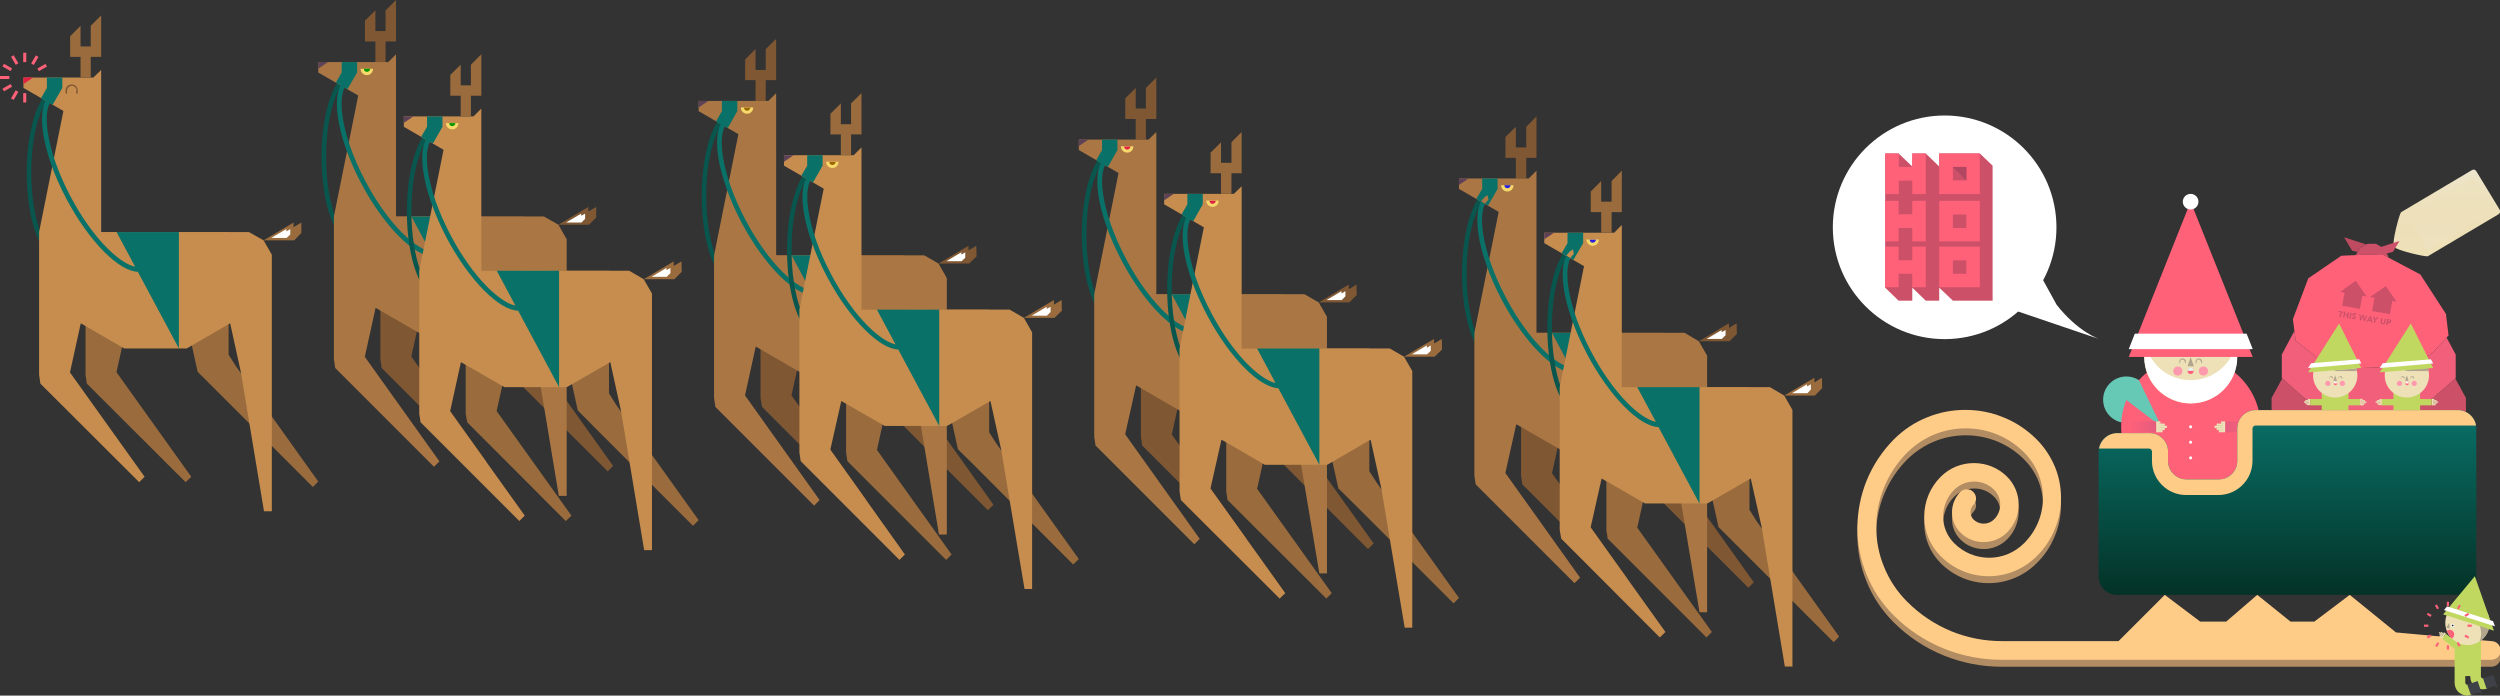<svg xmlns="http://www.w3.org/2000/svg" xmlns:xlink="http://www.w3.org/1999/xlink" viewBox="0 0 1151.5 320.4" enable-background="new 0 0 1151.5 320.4"><rect x="0" y="0" width="1151.5" height="320.4" fill="#333333" stroke="none"/><g><linearGradient id="a" gradientUnits="userSpaceOnUse" x1="1126.92" y1="118.059" x2="1126.92" y2="78.089"><stop offset="0" stop-color="#EEE0B7"/><stop offset=".474" stop-color="#EDE0BA"/><stop offset=".785" stop-color="#EDE2C2"/><stop offset="1" stop-color="#ECE5CE"/></linearGradient><path fill="url(#a)" d="M1140.6 78.9l10.7 17.6c.5.8.2 1.8-.5 2.2l-32.5 19.3c-.8.5-14.7-2.7-15.7-4.4s2.6-15.5 3.4-15.9l32.5-19.3c.7-.5 1.7-.3 2.1.5z"/><linearGradient id="b" gradientUnits="userSpaceOnUse" x1="1105.907" y1="112.952" x2="1105.907" y2="110.173"><stop offset="0" stop-color="#EEE0B7"/><stop offset=".474" stop-color="#EDE0BA"/><stop offset=".785" stop-color="#EDE2C2"/><stop offset="1" stop-color="#ECE5CE"/></linearGradient><circle opacity=".4" fill="url(#b)" cx="1105.9" cy="111.6" r="1.4"/><linearGradient id="c" gradientUnits="userSpaceOnUse" x1="1128.816" y1="81.152" x2="1128.816" y2="114.983"><stop offset="0" stop-color="#EEE0B7"/><stop offset=".474" stop-color="#EDE0BA"/><stop offset=".785" stop-color="#EDE2C2"/><stop offset="1" stop-color="#ECE5CE"/></linearGradient><path opacity=".4" fill="url(#c)" d="M1139.5 81.2l9.4 15.5-30.8 18.3-9.4-15.6z"/></g><path fill="#08564D" d="M687.7 88.9c2.8 0 5.8 3.8 8.1 10.1 2.6 7.2 4.1 16.8 4.1 27.1s-1.4 19.9-4.1 27.1c-2.3 6.3-5.3 10.1-8.1 10.1s-5.8-3.8-8.1-10.1c-2.6-7.2-4.1-16.8-4.1-27.1s1.4-19.9 4.1-27.1c2.3-6.4 5.3-10.1 8.1-10.1m0-2.2c-7.9 0-14.3 17.6-14.3 39.3 0 21.7 6.4 39.3 14.3 39.3s14.3-17.6 14.3-39.3c0-21.7-6.4-39.3-14.3-39.3z"/><path fill="#7F5733" d="M700.6 219.1v-65.8h28.6l-14.3 64.4-.1.2 34.4 48.2-2.5 2.5-45.5-45.5zM737.9 153.3h28.6v56.5l3.4 5.3 37.9 53.1-2.5 2.5-45.5-45.4-7.7-7.7.1-.1zM782.5 157.2l13.8-8.3.1 2.1 3.5-2.1.1 4.9-3.4 3.4h-10.5z"/><path fill="#fff" d="M793 152v1l1.8-1v2.4l-1.7 1.7h-7z"/><path fill="#7F5733" d="M698.2 58.4v9.5h4.8v-9.5l4.7-4.8v19.1h-4.7v9.5h-4.8v-9.5h-4.8v-9.6z"/><path fill="#a74" d="M672 82.2h32.1l3.6-3.6v74.7h68.2l6.6 3.9 3.8 6.6v118.2h-3.5l-10.8-64.3-4.9-22.3-20 11.5h-28.7l-20-11.5-5 22.3v.2l34.4 48.2-2.6 2.5-45.5-45.5-.6-4v-65.8l11.2-55.7-18.3-10.6z"/><path fill="#5D4157" d="M672 85.2v-3h4.4z"/><path fill="#097168" d="M682.7 87v-4.8h7.1v4.8l-4.4 7.7-5.4-3.1zM743.5 153.3h-28.7l8.6 16c-3.5-.7-8.1-3.7-12.9-8.5-5.9-5.9-11.9-14.3-16.8-23.6-11.8-22.2-13.6-41.2-8.1-45.1l-.4-2.2c-.1 0-.1 0-.2.1-8.1 4.3-5.1 25.9 6.8 48.3 10.4 19.5 24.1 33.2 32.8 33.4l18.9 35.3v-53.7z"/><path fill="#F6D86B" d="M694.3 88.2c-1.6 0-2.9-1.3-2.9-2.9h5.7c.1 1.6-1.2 2.9-2.8 2.9z"/><path fill="#2920E2" d="M694.3 86.7c-.8 0-1.4-.6-1.4-1.4h2.9c-.1.8-.7 1.4-1.5 1.4z"/><path fill="#08564D" d="M727 113.9c2.8 0 5.8 3.8 8.1 10.1 2.6 7.2 4.1 16.8 4.1 27.1s-1.4 19.9-4.1 27.1c-2.3 6.3-5.3 10.1-8.1 10.1s-5.8-3.8-8.1-10.1c-2.6-7.2-4.1-16.8-4.1-27.1s1.4-19.9 4.1-27.1c2.3-6.3 5.3-10.1 8.1-10.1m0-2.2c-7.9 0-14.3 17.6-14.3 39.3 0 21.7 6.4 39.3 14.3 39.3s14.3-17.6 14.3-39.3c0-21.7-6.4-39.3-14.3-39.3z"/><path fill="#996B3D" d="M739.9 244.1v-65.8h28.6l-14.3 64.4-.1.3 34.4 48.1-2.5 2.5-45.5-45.5zM777.2 178.3h28.6v56.5l3.4 5.4 37.9 53-2.5 2.6-45.5-45.5-7.7-7.7.1-.1z"/><path fill="#C68D4E" d="M711.3 107.2h32.2l3.5-3.6v74.7h68.2l6.6 3.9 3.8 6.6v118.2h-3.5l-10.7-64.3-5-22.3-20 11.5h-28.7l-20-11.5-5 22.3v.3l34.4 48.1-2.6 2.5-45.4-45.5-.7-4v-65.8l11.2-55.7-18.3-10.6z"/><path fill="#996B3D" d="M821.8 182.2l13.9-8.2v2.1l3.5-2.1.1 4.8-3.4 3.4h-10.5z"/><path fill="#fff" d="M832.3 177v1l1.8-1v2.4l-1.6 1.7h-7.1z"/><path fill="#F6D86B" d="M733.6 113.2c-1.6 0-2.9-1.3-2.9-2.9h5.7c.1 1.6-1.2 2.9-2.8 2.9z"/><path fill="#2920E2" d="M733.6 111.8c-.8 0-1.4-.6-1.4-1.4h2.9c0 .7-.7 1.4-1.5 1.4z"/><path fill="#996B3D" d="M737.5 83.4v9.5h4.8v-9.5l4.7-4.8v19.1h-4.7v9.5h-4.8v-9.5h-4.8v-9.5z"/><path fill="#5D4157" d="M711.3 110.2v-3h4.5z"/><path fill="#097168" d="M722 112v-4.8h7.2v4.8l-4.5 7.7-5.4-3.1zM782.8 178.3h-28.7l8.6 16c-3.5-.7-8.1-3.7-12.9-8.5-5.9-5.9-11.9-14.3-16.8-23.6-11.8-22.2-13.6-41.2-8.1-45.1l-.4-2.2c-.1 0-.1 0-.2.1-8.1 4.3-5.1 25.9 6.8 48.3 10.4 19.5 24.1 33.2 32.8 33.4l18.9 35.3v-53.7z"/><path fill="#08564D" d="M512.6 71c2.8 0 5.8 3.8 8.1 10.1 2.6 7.2 4.1 16.8 4.1 27.1s-1.4 19.9-4.1 27.1c-2.3 6.3-5.3 10.1-8.1 10.1s-5.8-3.8-8.1-10.1c-2.6-7.2-4.1-16.8-4.1-27.1s1.4-19.9 4.1-27.1c2.3-6.3 5.3-10.1 8.1-10.1m0-2.2c-7.9 0-14.3 17.6-14.3 39.3 0 21.7 6.4 39.3 14.3 39.3s14.3-17.6 14.3-39.3c0-21.7-6.4-39.3-14.3-39.3z"/><path fill="#7F5733" d="M525.5 201.2v-65.7h28.5l-14.2 64.3-.1.3 34.4 48.1-2.5 2.5-45.5-45.5zM562.8 135.5h28.6v56.4l3.4 5.4 37.9 53-2.6 2.6-45.4-45.5-7.7-7.7zM607.4 139.3l13.8-8.2.1 2.1 3.5-2.1.1 4.8-3.4 3.4h-10.5z"/><path fill="#fff" d="M617.9 134.1v1.1l1.8-1.1v2.4l-1.7 1.7h-7z"/><path fill="#7F5733" d="M523.1 40.5v9.5h4.7v-9.5l4.8-4.8v19.1h-4.8v9.5h-4.7v-9.5h-4.8v-9.5z"/><path fill="#a74" d="M496.9 64.3h32.1l3.6-3.5v74.7h68.2l6.6 3.8 3.8 6.6v118.2h-3.5l-10.8-64.3-4.9-22.3-20 11.6h-28.7l-20-11.6-5 22.3v.3l34.3 48.1-2.5 2.5-45.5-45.5-.6-4v-65.7l11.2-55.8-18.3-10.6z"/><path fill="#5D4157" d="M496.9 67.3v-3h4.4z"/><path fill="#097168" d="M539.7 135.5h28.7v53.6zM507.6 69.1v-4.8h7.1v4.8l-4.4 7.8-5.4-3.1zM510 72.1l.2-.1.4 2.2c-5.5 3.9-3.7 22.9 8.1 45.1 4.9 9.3 10.9 17.7 16.8 23.6 5.5 5.5 10.7 8.7 14.3 8.7.8 0 1.6-.2 2.2-.5l.3-.2 1.4 1.6-.7.5c-1 .5-2 .8-3.2.8-8.7 0-22.5-13.7-33-33.4-11.9-22.3-15-44-6.8-48.3z"/><path fill="#F6D86B" d="M519.2 70.3c-1.6 0-2.9-1.3-2.9-2.9h5.7c.1 1.6-1.2 2.9-2.8 2.9z"/><path fill="#E41F44" d="M519.2 68.9c-.8 0-1.4-.6-1.4-1.4h2.9c-.1.7-.7 1.4-1.5 1.4z"/><path fill="#08564D" d="M551.9 96c2.8 0 5.8 3.8 8.1 10.1 2.6 7.2 4.1 16.8 4.1 27.1s-1.4 19.9-4.1 27.1c-2.3 6.3-5.3 10.1-8.1 10.1s-5.8-3.8-8.1-10.1c-2.6-7.2-4.1-16.8-4.1-27.1s1.4-19.9 4.1-27.1c2.3-6.3 5.3-10.1 8.1-10.1m0-2.1c-7.9 0-14.3 17.6-14.3 39.3s6.4 39.3 14.3 39.3 14.3-17.6 14.3-39.3-6.4-39.3-14.3-39.3z"/><path fill="#996B3D" d="M564.8 226.2v-65.7h28.6l-14.3 64.3-.1.3 34.4 48.1-2.5 2.5-45.5-45.4zM602.1 160.5h28.6v56.5l3.4 5.3 37.9 53.1-2.5 2.5-45.5-45.5-7.7-7.6.1-.1z"/><path fill="#C68D4E" d="M536.2 89.3h32.1l3.6-3.5v74.7h68.2l6.6 3.8 3.8 6.6v118.2h-3.5l-10.8-64.3-4.9-22.3-20 11.6h-28.7l-20-11.6-5 22.3v.3l34.4 48.1-2.6 2.5-45.5-45.4-.6-4.1v-65.7l11.2-55.8-18.3-10.6z"/><path fill="#996B3D" d="M646.7 164.3l13.8-8.2.1 2.1 3.5-2.1.1 4.9-3.4 3.3h-10.5z"/><path fill="#fff" d="M657.2 159.1v1.1l1.8-1.1v2.5l-1.7 1.6h-7z"/><path fill="#F6D86B" d="M558.5 95.3c-1.6 0-2.9-1.3-2.9-2.9h5.7c.1 1.6-1.2 2.9-2.8 2.9z"/><path fill="#E41F44" d="M558.5 93.9c-.8 0-1.4-.6-1.4-1.4h2.9c-.1.7-.7 1.4-1.5 1.4z"/><path fill="#996B3D" d="M562.4 65.5v9.5h4.8v-9.5l4.7-4.7v19h-4.7v9.5h-4.8v-9.5h-4.8v-9.5z"/><path fill="#5D4157" d="M536.2 92.3v-3h4.4z"/><path fill="#097168" d="M579 160.5h28.7v53.6zM546.9 94.1v-4.8h7.1v4.8l-4.4 7.8-5.4-3.1zM549.3 97.1l.2-.1.4 2.2c-5.5 3.9-3.7 22.9 8.1 45.1 4.9 9.3 10.9 17.7 16.8 23.6 5.5 5.5 10.7 8.7 14.3 8.7.8 0 1.6-.2 2.2-.5l.3-.2 1.4 1.6-.7.5c-1 .5-2 .8-3.2.8-8.7 0-22.5-13.7-33-33.4-11.9-22.3-15-43.9-6.8-48.3z"/><path fill="#08564D" d="M337.5 53.1c2.8 0 5.8 3.8 8.1 10.1 2.6 7.2 4.1 16.8 4.1 27.1s-1.4 19.9-4.1 27.1c-2.3 6.3-5.3 10.1-8.1 10.1s-5.8-3.8-8.1-10.1c-2.6-7.2-4.1-16.8-4.1-27.1s1.4-19.9 4.1-27.1c2.3-6.3 5.3-10.1 8.1-10.1m0-2.1c-7.9 0-14.3 17.6-14.3 39.3 0 21.7 6.4 39.3 14.3 39.3s14.3-17.6 14.3-39.3c0-21.7-6.4-39.3-14.3-39.3z"/><path fill="#7F5733" d="M350.3 183.3v-65.7h28.6l-14.3 64.3v.3l34.4 48.1-2.6 2.6-45.4-45.5zM387.7 117.6h28.6v56.5l3.4 5.3 37.9 53.1-2.6 2.5-45.5-45.5-7.6-7.6v-.1zM432.3 121.4l13.8-8.2v2.1l3.6-2.1.1 4.9-3.4 3.3h-10.5z"/><path fill="#fff" d="M442.8 116.2v1.1l1.8-1.1v2.5l-1.7 1.6h-7z"/><path fill="#7F5733" d="M348 22.6v9.6h4.7v-9.6l4.8-4.7v19h-4.8v9.6h-4.7v-9.6h-4.8v-9.5z"/><path fill="#a74" d="M321.8 46.5h32.1l3.6-3.6v74.7h68.2l6.6 3.8 3.8 6.7v118.1h-3.6l-10.7-64.3-4.9-22.3-20 11.6h-28.8l-20-11.6-4.9 22.3v.3l34.3 48.1-2.5 2.6-45.5-45.5-.6-4.1v-65.7l11.2-55.8-18.3-10.6z"/><path fill="#5D4157" d="M321.8 49.5v-3h4.4z"/><path fill="#097168" d="M364.6 117.6h28.7v53.6zM332.5 51.2v-4.7h7.1v4.7l-4.4 7.8-5.4-3.1zM334.8 54.3l.2-.1.4 2.2c-5.5 3.9-3.7 22.9 8.1 45.1 4.9 9.3 10.9 17.7 16.8 23.6 5.5 5.5 10.7 8.7 14.3 8.7.8 0 1.6-.2 2.2-.5l.3-.2 1.4 1.6-.7.5c-1 .5-2 .8-3.2.8-8.7 0-22.5-13.7-33-33.4-11.8-22.4-14.9-44-6.8-48.3z"/><path fill="#F6D86B" d="M344.1 52.4c-1.6 0-2.9-1.3-2.9-2.9h5.7c.1 1.6-1.2 2.9-2.8 2.9z"/><path fill="#960" d="M344.1 51c-.8 0-1.4-.6-1.4-1.4h2.9c-.1.8-.7 1.4-1.5 1.4z"/><path fill="#08564D" d="M376.8 78.1c2.8 0 5.8 3.8 8.1 10.1 2.6 7.2 4.1 16.8 4.1 27.1s-1.4 19.9-4.1 27.1c-2.3 6.3-5.3 10.1-8.1 10.1s-5.8-3.8-8.1-10.1c-2.6-7.2-4.1-16.8-4.1-27.1s1.4-19.9 4.1-27.1c2.3-6.3 5.3-10.1 8.1-10.1m0-2.1c-7.9 0-14.3 17.6-14.3 39.3s6.4 39.3 14.3 39.3 14.3-17.6 14.3-39.3-6.4-39.3-14.3-39.3z"/><path fill="#996B3D" d="M389.7 208.4v-65.8h28.5l-14.2 64.3-.1.3 34.4 48.2-2.5 2.5-45.5-45.5zM427 142.6h28.6v56.5l3.4 5.3 37.9 53.1-2.6 2.5-45.4-45.5-7.7-7.6v-.1z"/><path fill="#C68D4E" d="M361.1 71.5h32.1l3.6-3.6v74.7h68.2l6.6 3.8 3.8 6.7v118.2h-3.5l-10.8-64.4-4.9-22.2-20 11.5h-28.7l-20-11.5-5 22.2v.3l34.3 48.2-2.5 2.5-45.5-45.5-.6-4v-65.8l11.2-55.7-18.3-10.6z"/><path fill="#996B3D" d="M471.6 146.4l13.8-8.2.1 2.1 3.5-2.1.1 4.9-3.4 3.3h-10.5z"/><path fill="#fff" d="M482.1 141.3v1l1.8-1v2.4l-1.7 1.7h-7z"/><path fill="#F6D86B" d="M383.4 77.4c-1.6 0-2.9-1.3-2.9-2.9h5.7c.1 1.7-1.2 2.9-2.8 2.9z"/><path fill="#960" d="M383.4 76c-.8 0-1.4-.6-1.4-1.4h2.9c-.1.8-.7 1.4-1.5 1.4z"/><path fill="#996B3D" d="M387.3 47.6v9.6h4.7v-9.6l4.8-4.7v19h-4.8v9.6h-4.7v-9.6h-4.8v-9.5z"/><path fill="#5D4157" d="M361.1 74.5v-3h4.4z"/><path fill="#097168" d="M403.9 142.6h28.7v53.6zM371.8 76.3v-4.8h7.1v4.8l-4.4 7.7-5.4-3.1zM374.2 79.3l.2-.1.4 2.2c-5.5 3.9-3.7 22.9 8.1 45.1 4.9 9.3 10.9 17.7 16.8 23.6 5.5 5.5 10.7 8.7 14.3 8.7.8 0 1.6-.2 2.2-.5l.3-.2 1.4 1.6-.7.5c-1 .5-2 .8-3.2.8-8.7 0-22.5-13.7-33-33.4-11.9-22.4-15-44-6.8-48.3z"/><path fill="#08564D" d="M162.4 35.3c2.8 0 5.8 3.8 8.1 10.1 2.6 7.2 4.1 16.8 4.1 27.1s-1.4 19.9-4.1 27.1c-2.3 6.3-5.3 10.1-8.1 10.1s-5.8-3.8-8.1-10.1c-2.6-7.2-4.1-16.8-4.1-27.1s1.4-19.9 4.1-27.1c2.3-6.4 5.3-10.1 8.1-10.1m0-2.2c-7.9 0-14.3 17.6-14.3 39.3s6.4 39.3 14.3 39.3 14.3-17.6 14.3-39.3-6.4-39.3-14.3-39.3z"/><path fill="#7F5733" d="M175.2 165.5v-65.8h28.6l-14.3 64.3v.3l34.4 48.2-2.6 2.5-45.5-45.5zM212.6 99.7h28.5v56.5l3.4 5.3 37.9 53.1-2.5 2.5-45.5-45.4-7.6-7.7v-.1zM257.2 103.5l13.8-8.2v2.1l3.6-2.1v4.9l-3.3 3.3h-10.6z"/><path fill="#fff" d="M267.7 98.4v1l1.8-1v2.4l-1.7 1.7h-7.1z"/><path fill="#7F5733" d="M172.9 4.8v9.5h4.7v-9.5l4.8-4.8v19.1h-4.8v9.5h-4.7v-9.5h-4.8v-9.6z"/><path fill="#a74" d="M146.6 28.6h32.2l3.6-3.6v74.7h68.1l6.7 3.8 3.8 6.7v118.2h-3.6l-10.7-64.4-4.9-22.2-20 11.5h-28.8l-20-11.5-4.9 22.2-.1.3 34.4 48.2-2.5 2.5-45.5-45.5-.6-4v-65.8l11.2-55.7-18.4-10.6z"/><path fill="#5D4157" d="M146.6 31.6v-3h4.5z"/><path fill="#097168" d="M189.5 99.7h28.7v53.6zM157.4 33.4v-4.8h7.1v4.8l-4.5 7.7-5.3-3.1zM159.7 36.4l.2-.1.4 2.2c-5.5 3.9-3.7 22.9 8.1 45.1 4.9 9.3 10.9 17.7 16.8 23.6 5.5 5.5 10.7 8.7 14.3 8.7.8 0 1.6-.2 2.2-.5l.3-.2 1.4 1.6-.7.5c-1 .5-2 .8-3.2.8-8.7 0-22.5-13.7-33-33.4-11.9-22.4-14.9-44-6.8-48.3z"/><path fill="#F6D86B" d="M169 34.6c-1.6 0-2.9-1.3-2.9-2.9h5.7c0 1.6-1.2 2.9-2.8 2.9z"/><path fill="#090" d="M169 33.1c-.8 0-1.4-.6-1.4-1.4h2.9c-.1.8-.7 1.4-1.5 1.4z"/><path fill="#08564D" d="M201.7 60.3c2.8 0 5.8 3.8 8.1 10.1 2.6 7.2 4.1 16.8 4.1 27.1s-1.4 19.9-4.1 27.1c-2.3 6.3-5.3 10.1-8.1 10.1s-5.8-3.8-8.1-10.1c-2.6-7.2-4.1-16.8-4.1-27.1s1.4-19.9 4.1-27.1c2.3-6.4 5.3-10.1 8.1-10.1m0-2.2c-7.9 0-14.3 17.6-14.3 39.3s6.4 39.3 14.3 39.3 14.3-17.6 14.3-39.3-6.4-39.3-14.3-39.3z"/><path fill="#996B3D" d="M214.5 190.5v-65.8h28.6l-14.3 64.4v.3l34.4 48.1-2.6 2.5-45.4-45.5zM251.9 124.7h28.6v56.5l3.4 5.4 37.9 53-2.6 2.6-45.5-45.5-7.6-7.7v-.1z"/><path fill="#C68D4E" d="M186 53.6h32.1l3.6-3.6v74.7h68.1l6.7 3.9 3.8 6.6v118.2h-3.6l-10.7-64.3-4.9-22.3-20 11.5h-28.8l-20-11.5-4.9 22.3-.1.3 34.4 48.1-2.5 2.5-45.5-45.5-.6-4v-65.8l11.2-55.7-18.3-10.6z"/><path fill="#996B3D" d="M296.5 128.6l13.8-8.2v2.1l3.6-2.1.1 4.8-3.4 3.4h-10.5z"/><path fill="#fff" d="M307 123.4v1l1.8-1v2.4l-1.7 1.7h-7z"/><path fill="#F6D86B" d="M208.3 59.6c-1.6 0-2.9-1.3-2.9-2.9h5.7c.1 1.6-1.2 2.9-2.8 2.9z"/><path fill="#090" d="M208.3 58.1c-.8 0-1.4-.6-1.4-1.4h2.9c-.1.8-.7 1.4-1.5 1.4z"/><path fill="#996B3D" d="M212.2 29.8v9.5h4.7v-9.5l4.8-4.8v19.1h-4.8v9.5h-4.7v-9.5h-4.8v-9.6z"/><path fill="#5D4157" d="M186 56.6v-3h4.4z"/><path fill="#097168" d="M228.8 124.7h28.7v53.6zM196.7 58.4v-4.8h7.1v4.8l-4.4 7.7-5.4-3.1zM199 61.4l.2-.1.4 2.2c-5.5 3.9-3.7 22.9 8.1 45.1 4.9 9.3 10.9 17.7 16.8 23.6 5.5 5.5 10.7 8.7 14.3 8.7.8 0 1.6-.2 2.2-.5l.3-.2 1.4 1.6-.7.5c-1 .5-2 .8-3.2.8-8.7 0-22.5-13.7-33-33.4-11.8-22.4-14.9-44-6.8-48.3z"/><path fill="#08564D" d="M26.6 42.4c2.8 0 5.8 3.8 8.1 10.1 2.6 7.2 4.1 16.8 4.1 27.1s-1.4 19.9-4.1 27.1c-2.3 6.3-5.3 10.1-8.1 10.1s-5.8-3.8-8.1-10.1c-2.6-7.2-4.1-16.8-4.1-27.1s1.4-19.9 4.1-27.1c2.3-6.3 5.3-10.1 8.1-10.1m0-2.1c-7.9 0-14.3 17.6-14.3 39.3 0 21.7 6.4 39.3 14.3 39.3s14.3-17.6 14.3-39.3c0-21.7-6.4-39.3-14.3-39.3z"/><path fill="#996B3D" d="M39.4 172.6v-65.7h28.6l-14.3 64.3v.3l34.4 48.1-2.6 2.5-45.5-45.4zM76.8 106.9h28.5v56.5l3.4 5.3 37.9 53.1-2.5 2.5-45.5-45.5-7.6-7.6v-.1z"/><path fill="#C68D4E" d="M10.8 35.7h32.2l3.6-3.5v74.7h68.1l6.7 3.8 3.8 6.6v118.2h-3.6l-10.7-64.3-4.9-22.3-20 11.6h-28.8l-20-11.6-4.9 22.3-.1.3 34.4 48.1-2.5 2.5-45.5-45.4-.6-4.1v-65.7l11.2-55.8-18.4-10.6z"/><path fill="#996B3D" d="M121.4 110.7l13.8-8.2v2.1l3.6-2.1v4.8l-3.3 3.4h-10.6z"/><path fill="#fff" d="M131.9 105.5v1.1l1.8-1.1v2.5l-1.7 1.6h-7.1z"/><path fill="#996B3D" d="M37.1 11.9v9.5h4.7v-9.5l4.8-4.8v19.1h-4.8v9.5h-4.7v-9.5h-4.8v-9.5z"/><path fill="#E41F44" d="M10.8 38.7v-3h4.5z"/><path fill="#097168" d="M53.7 106.9h28.7v53.6zM21.6 40.5v-4.8h7.1v4.8l-4.5 7.8-5.3-3.1zM23.9 43.5l.2-.1.4 2.2c-5.5 3.9-3.7 22.9 8.1 45.1 4.9 9.3 10.9 17.7 16.8 23.6 5.5 5.5 10.7 8.7 14.3 8.7.8 0 1.6-.2 2.2-.5l.3-.2 1.4 1.6-.7.5c-1 .5-2 .8-3.2.8-8.7 0-22.5-13.7-33-33.4-11.9-22.3-14.9-44-6.8-48.3z"/><path fill="#7F5733" d="M35.3 41.7c0-.3-.1-.6-.2-.8-.1-.3-.3-.5-.5-.7-.2-.2-.4-.4-.7-.5-.3-.1-.5-.2-.8-.2-.3 0-.6.1-.8.2-.3.1-.5.3-.7.5-.2.2-.4.4-.5.7-.1.3-.2.5-.2.8v1.4h-.7v-1.4c0-.4.1-.8.2-1.1.1-.3.4-.7.6-.9.3-.3.6-.5.9-.6.3-.1.7-.2 1.1-.2.4 0 .8.1 1.1.2.3.1.7.4.9.6.3.3.5.6.6.9.1.3.2.7.2 1.1v1.4h-.7v-1.4z"/><g fill="#FF6179"><path d="M10.7 24.3h1.4v4.3h-1.4zM10.7 42.9h1.4v4.3h-1.4z"/></g><g fill="#FF6179"><path d="M15.577 29.928l-1.212-.7 2.15-3.724 1.212.7zM6.296 46.021l-1.212-.7 2.15-3.724 1.212.7z"/></g><g fill="#FF6179"><path d="M17.926 32.778l-.7-1.212 3.724-2.15.7 1.212zM1.842 42.071l-.7-1.212 3.724-2.15.7 1.212z"/></g><path fill="#FF6179" d="M0 35h4.3v1.4h-4.3zM1.146 30.592l.7-1.212 3.724 2.15-.7 1.212zM5.097 26.138l1.212-.7 2.15 3.724-1.212.7z"/><path fill="#CC5068" d="M1130.9 174.3l-10.6 9.3-18.5 5.5h-21.5l-18.6-5.5-10.5-9.3-4.9 9v11.8l12 10.3 20.8 5.9h23.9l20.8-5.9 12-10.3v-11.8z"/><path fill="#F25F7B" d="M1080.3 189.1h21.5l18.5-5.5 10.6-9.3.2-.1v-10.9l-4.2-7.8-7.4 7.9-15.8 5.5-18.8.7-17-4.4-10.5-8.3-.6-4.5-5.8 10.9v10.9l.2.1 10.5 9.3z"/><path fill="#BF4B61" d="M1089.9 112.6l-10.2-3.3 3.7 6.2 2.5.6 1-1.7z"/><path fill="#CC5068" d="M1100 118.6v-.7l-.7-1.1 2.9-.8 3-5-8.4 2.7-2.4-1.4h-4l-.5.3-3 1.8-1 1.7-.9 1.4 12.2-.4z"/><path fill="#FF6179" d="M1067.9 165.2l17 4.4 18.8-.7 15.8-5.5 7.4-7.9.9-1-1.2-9.9-11.8-18.2-14.8-7.8-2.8-1.5-12.2.4-6.6.3-15.2 10.4-7.1 18.8.7 5.4.6 4.5z"/><path fill="#CC5068" d="M1091.6 136.8l7.3-5 5 7.2-2-.4-1.1 6.1-8.2-1.4 1.1-6.1zM1077.9 134.4l7.2-5.1 5 7.3-2-.4-1.1 6.1-8.2-1.5 1.1-6z"/><g fill="#CB5068"><path d="M1078 143.8l-.8-.1.1-.5 2.1.4-.1.5-.8-.1-.4 2.2-.6-.1.5-2.3zM1079.7 143.5l.6.1-.2 1 1.1.2.2-1 .6.1-.5 2.7-.6-.1.2-1.2-1.1-.2-.2 1.2-.6-.1.5-2.7zM1082.6 144l.6.1-.5 2.7-.6-.1.5-2.7zM1084.9 145.1l-.4-.3c-.2 0-.4 0-.4.2-.1.5 1.2.4 1 1.3-.1.6-.6.8-1.2.7-.3-.1-.6-.2-.8-.5l.5-.4c.1.2.3.3.5.3s.4 0 .5-.2c.1-.5-1.2-.4-1.1-1.3.1-.6.6-.8 1.2-.7.3.1.6.2.8.4l-.6.5zM1086.7 144.7l.6.1.1 1.8.9-1.6.5.1.3 1.9.7-1.7.6.1-1.2 2.5-.5-.1-.3-2-.9 1.8-.5-.1-.3-2.8zM1091.6 145.6l.5.1.7 2.9-.7-.1-.1-.6-1-.2-.3.5-.7-.1 1.6-2.5zm.1.8l-.5.8.7.1-.2-.9zM1093.6 147.5l-.7-1.7.7.1.4 1.1.8-.9.7.1-1.3 1.4-.2 1.1-.6-.1.2-1.1zM1098.7 148.5c-.1.6-.6 1-1.3.9-.7-.1-1.1-.7-.9-1.3l.3-1.6.6.1-.3 1.6c-.1.3.1.6.4.7.3.1.6-.2.6-.5l.3-1.6.6.1-.3 1.6zM1099.5 146.9l1 .2c.6.1 1 .4.9 1-.1.6-.6.7-1.1.7l-.4-.1-.2 1-.6-.1.4-2.7zm.4 1.2l.4.1c.2 0 .4 0 .5-.3 0-.3-.2-.4-.5-.4l-.3-.1-.1.7z"/></g><path fill="#C0D860" d="M1102.4 202.4c0 1.4 1.1 2.5 2.5 2.5s2.5-1.1 2.5-2.5v-4.9h-4.9v4.9zM1109.8 202.4c0 1.4 1.1 2.5 2.5 2.5s2.5-1.1 2.5-2.5v-4.9h-4.9v4.9zM1102.4 178.7v18.8h12.3v-18.8z"/><path fill="#EFDE11" d="M1090.7 145.9h.1v.1h-.1z"/><circle fill="#EEE0B7" cx="1108.6" cy="172.9" r="10.2"/><path fill="#B2A58E" d="M1107.8 175.4h1.6l-.8-2.5z"/><circle fill="#FF6179" cx="1108.7" cy="176.6" r=".8"/><path fill="#fff" d="M1108.7 175.8c.5 0 .8.4.8.8h-1.6c0-.5.3-.8.8-.8z"/><path fill="#B2A58E" d="M1107 174.1v-.2l-.1-.2c-.1-.1-.1-.1-.2-.1h-.4l-.2.1s-.1.1-.1.2v.6h-.2v-.4c0-.1 0-.2.1-.3 0-.1.1-.2.2-.3l.3-.2.3-.1s.2 0 .3.1c.1 0 .2.1.3.2s.1.2.2.3l.1.3v.4h-.2v-.4zM1111.3 174.1v-.2l-.1-.2c-.1-.1-.1-.1-.2-.1h-.4l-.2.1s-.1.1-.1.2v.6h-.2v-.4c0-.1 0-.2.1-.3 0-.1.1-.2.2-.3l.3-.2.3-.1s.2 0 .3.1c.1 0 .2.1.3.2s.1.2.2.3l.1.3v.4h-.2v-.4z"/><circle fill="#FF99AD" cx="1112" cy="176.6" r="1.2"/><circle fill="#FF99AD" cx="1105.2" cy="176.6" r="1.2"/><circle cx="1108.6" cy="172.9" r="10.2" fill="none"/><defs><circle id="d" cx="1108.6" cy="172.9" r="10.2"/></defs><clipPath id="e"><use xlink:href="#d" overflow="visible"/></clipPath><path clip-path="url(#e)" fill="#B2A58E" d="M1098.3 170.9l5.2-2.1 5.1 2.1h10.2v-9.4h-20.5v7z"/><path fill="#EEE0B7" d="M1122.3 184.9h-1.7v-.1l1.7.1v-.6h-1.1v-.6h-1.1v3h1.7v-.6h-1.1v-.1h1.7v-.5h-1.7v-.1h1.7v.1h.6v-.6h-.7zm-1.7-.6h.6v.1l-.6-.1z"/><path fill="#B2A58E" d="M1120.6 184.3h.6v.1h-.6zM1120.6 184.9h1.7v.1h-1.7zM1120.6 185.4h1.7v.1h-1.7zM1120.6 186.1h1.7v-.1h-1.7z"/><path fill="#C0D860" d="M1112.8 183.8h7.2v2.9h-7.2z"/><path fill="#EEE0B7" d="M1096 183.8v.5h.5-.5-1.2v.6h1.7-1.7-.6v.6h.6v-.1h1.7v.1h-1.7v.5h1.7v.1h-1.1v.5h1.7v-2.8z"/><path fill="#B2A58E" d="M1096 184.3h.6v.1h-.6zM1094.8 184.9h1.7v.1h-1.7zM1094.8 185.4h1.7v.1h-1.7zM1096.5 186h-1.7v.1h1.7z"/><path fill="#C0D860" d="M1097.1 183.8h7.2v2.9h-7.2zM1096.1 171.5l14.3-22.5 10.3 20.5z"/><path fill="#fff" d="M1097.5 167.3l-1.4 2.2 24.6-2.1-1-1.9z"/><path fill="#C0D860" d="M1069.4 202.4c0 1.4 1.1 2.5 2.5 2.5s2.5-1.1 2.5-2.5v-4.9h-4.9v4.9zM1076.8 202.4c0 1.4 1.1 2.5 2.5 2.5s2.5-1.1 2.5-2.5v-4.9h-4.9v4.9zM1069.4 178.7v18.8h12.3v-18.8z"/><path fill="#EFDE11" d="M1057.7 145.9h.1v.1h-.1z"/><circle fill="#EEE0B7" cx="1075.6" cy="172.9" r="10.2"/><path fill="#B2A58E" d="M1074.7 175.4h1.7l-.8-2.5z"/><circle fill="#FF6179" cx="1075.7" cy="176.6" r=".8"/><path fill="#fff" d="M1075.7 175.8c.5 0 .8.4.8.8h-1.6c-.1-.5.3-.8.8-.8z"/><path fill="#B2A58E" d="M1074 174.1v-.2l-.1-.2s-.1-.1-.2-.1h-.4l-.2.1c-.1.1-.1.1-.1.2v.6h-.2v-.4c0-.1 0-.2.1-.3 0-.1.1-.2.2-.3s.2-.1.3-.2l.3-.1s.2 0 .3.1c.1 0 .2.1.3.2l.2.3.1.3v.4h-.2v-.4zM1078.3 174.1v-.2l-.1-.2s-.1-.1-.2-.1h-.4l-.2.1c-.1.1-.1.1-.1.2v.6h-.2v-.4c0-.1 0-.2.1-.3 0-.1.1-.2.2-.3s.2-.1.3-.2l.3-.1s.2 0 .3.1c.1 0 .2.1.3.2l.2.3.1.3v.4h-.2v-.4z"/><circle fill="#FF99AD" cx="1078.9" cy="176.6" r="1.2"/><circle fill="#FF99AD" cx="1072.2" cy="176.6" r="1.2"/><circle cx="1075.6" cy="172.9" r="10.2" fill="none"/><path fill="#EEE0B7" d="M1089.3 184.9v-.6h-1.7v-.1h.6v-.5h-1.1v3h1.7v-.6h-1.1v-.1h1.7v.1-.6h.6v-.6h-.7zm0 .6h-1.7v-.1l1.7.1zm0-.6h-1.7v-.1l1.7.1z"/><path fill="#B2A58E" d="M1087.6 184.3h.6v.1h-.6zM1087.6 184.9h1.7v.1h-1.7zM1087.6 185.4h1.7v.1h-1.7zM1087.6 186v.1h1.7v-.1z"/><path fill="#C0D860" d="M1079.8 183.8h7.2v2.9h-7.2z"/><path fill="#EEE0B7" d="M1062.9 183.8v.5h.6-.6-1.1v.6h1.7-1.7-.6v.6h.6v-.1h1.7v.1h-1.7v.5h1.7v.1h-1.1v.5h1.7v-2.8z"/><path fill="#B2A58E" d="M1062.9 184.3h.6v.1h-.6zM1061.8 184.9h1.7v.1h-1.7zM1061.8 185.4h1.7v.1h-1.7zM1063.5 186h-1.7v.1h1.7z"/><path fill="#C0D860" d="M1064.1 183.8h7.2v2.9h-7.2z"/><path fill="#B2A58E" d="M1075.6 170.9h10l-.3-1.2-10.5.9.8.3z"/><path fill="#C0D860" d="M1074.8 170.6l10.5-.9 2.3-.2-10.2-20.5-14.3 22.5z"/><path fill="#fff" d="M1064.5 167.3l-1.4 2.2 24.5-2.1-.9-1.9z"/><circle fill="#66C9B6" cx="979.4" cy="184.1" r="10.7"/><path fill="#FF6179" d="M1041.3 228.7v-32.2h-.1c0-4.4-.9-8.7-2.5-12.5s-4-7.3-6.9-10.2c-2.9-2.9-6.4-5.3-10.2-6.9s-8.1-2.5-12.5-2.5-8.7.9-12.5 2.5-7.3 4-10.2 6.9c-2.9 2.9-5.3 6.4-6.9 10.2s-2.5 8.1-2.5 12.5c0 .8 0 1.5.1 2.3v29.9h22.9v1.8h-3.6v3.6h-3.6v3.6h-3.6v3.6h17.9v-12.5h4.3v12.5h17.9v-3.6h-3.6v-3.6h-3.6v-3.6h-3.6v-1.8h22.8z"/><circle fill="#EEE0B7" cx="1009" cy="164.4" r="21.4"/><path fill="#fff" d="M1009 175.1c10 0 18.4-6.8 20.8-16.1.4 1.7.7 3.5.7 5.4 0 11.8-9.6 21.4-21.4 21.4-11.8 0-21.4-9.6-21.4-21.4 0-1.9.2-3.6.7-5.4 2.3 9.3 10.6 16.1 20.6 16.1z"/><path fill="#B2A58E" d="M1007.6 168.7h2.9l-1.5-4.3z"/><circle fill="#FF6179" cx="1009" cy="170.9" r="1.4"/><path fill="#E2F7F6" d="M1009 169.4c.8 0 1.4.6 1.4 1.4h-2.9c.1-.7.8-1.4 1.5-1.4z"/><g fill="#B2A58E"><path d="M1006.2 166.6c0-.1 0-.3-.1-.4l-.2-.3c-.1-.1-.2-.2-.3-.2-.1-.1-.3-.1-.4-.1s-.3 0-.4.1l-.3.2c-.1.1-.2.2-.2.3-.1.1-.1.3-.1.4v.7h-.4v-.7c0-.2 0-.4.1-.6l.3-.5c.1-.1.3-.2.5-.3.2-.1.4-.1.6-.1s.4 0 .6.1l.5.3c.1.1.2.3.3.5.1.2.1.4.1.6v.7h-.4v-.7zM1013.7 166.6c0-.1 0-.3-.1-.4l-.2-.3c-.1-.1-.2-.2-.3-.2-.1-.1-.3-.1-.4-.1s-.3 0-.4.1l-.3.2c-.1.1-.2.2-.2.3-.1.1-.1.3-.1.4v.7h-.4v-.7c0-.2 0-.4.1-.6l.3-.5c.1-.1.3-.2.5-.3.2-.1.4-.1.6-.1s.4 0 .6.1.3.2.5.3c.1.1.2.3.3.5.1.2.1.4.1.6v.7h-.4v-.7z"/></g><g fill="#fff"><circle cx="1009" cy="203.7" r=".7"/><circle cx="1009" cy="210.9" r=".7"/><circle cx="1009" cy="196.6" r=".7"/></g><g fill="#FF99AD"><circle cx="1014.9" cy="170.9" r="2.1"/><circle cx="1003.1" cy="170.9" r="2.1"/></g><path fill="#EEE0B7" d="M1023 194.1h2v1h-2zM1021 195.1h4v1h-4zM1021 197.1h4v1h-4zM1022 198.1h3v1h-3zM1020 196.1h5v1h-5z"/><path fill="#B2A58E" d="M1023 195h1v.1h-1zM1021 196h3v.1h-3zM1021 197h3v.1h-3zM1021 198h3v.1h-3z"/><linearGradient id="f" gradientUnits="userSpaceOnUse" x1="2156.533" y1="196.583" x2="2169.175" y2="196.583" gradientTransform="matrix(-1 0 0 1 3194.163 0)"><stop offset="0" stop-color="#FF6179"/><stop offset="1" stop-color="#E55C7D"/></linearGradient><path fill="url(#f)" d="M1025 194.1h12.6v5h-12.6z"/><path fill="#FF6179" d="M1037.6 164.4l-28.6-71.5-28.5 71.5z"/><path fill="#fff" d="M1034.8 153.7l2.8 7.1h-57.1l2.8-7.1z"/><circle fill="#fff" cx="1009" cy="92.9" r="3.6"/><path fill="#66C9B6" d="M985.2 175.1l10.4 21.5-19.4-14.8z"/><path fill="#EEE0B7" d="M993.1 194.1h2v1h-2zM993.1 195.1h4v1h-4zM993.1 197.1h4v1h-4zM993.1 198.1h3v1h-3zM993.1 196.1h5v1h-5z"/><path fill="#B2A58E" d="M994.1 195h1v.1h-1zM994.1 196h3v.1h-3zM994.1 197h3v.1h-3zM994.1 198h3v.1h-3z"/><linearGradient id="g" gradientUnits="userSpaceOnUse" x1="1627.643" y1="2161.492" x2="1640.285" y2="2161.492" gradientTransform="matrix(1 0 0 -1 -647.192 2358.074)"><stop offset="0" stop-color="#FF6179"/><stop offset="1" stop-color="#E55C7D"/></linearGradient><path fill="url(#g)" d="M980.5 194.1h12.6v5h-12.6z"/><path fill="#B28C62" d="M859.8 224.5c2.9-7.1 7.1-13.4 12.5-18.9 4.4-4.4 9.6-7.9 15.4-10.2 5.6-2.3 11.5-3.4 17.5-3.4s11.9 1.1 17.5 3.4c5.8 2.3 11 5.8 15.4 10.2 3.6 3.6 6.4 7.9 8.4 12.6 1.9 4.6 2.8 9.4 2.8 14.3s-.9 9.8-2.8 14.3c-1.9 4.7-4.7 9-8.4 12.6-5.9 5.9-13.8 9.2-22.1 9.2-8.4 0-16.2-3.3-22.1-9.2-4.9-4.9-7.6-11.4-7.6-18.3s2.7-13.4 7.6-18.3c4.1-4.1 9.5-6.3 15.3-6.3s11.2 2.2 15.3 6.3c3.4 3.4 5.3 8 5.3 12.8 0 4.8-1.9 9.4-5.3 12.8-2.9 2.9-6.8 4.5-10.8 4.5-4.1 0-8-1.6-10.8-4.5-2.5-2.5-3.8-5.8-3.8-9.3 0-3.5 1.4-6.8 3.8-9.3 1.7-1.7 4.4-1.7 6 0 1.7 1.7 1.7 4.4 0 6-.9.9-1.3 2-1.3 3.3 0 1.2.5 2.4 1.3 3.3 1.3 1.3 3 2 4.8 2 1.8 0 3.5-.7 4.8-2 1.8-1.8 2.8-4.2 2.8-6.8 0-2.6-1-5-2.8-6.8-2.5-2.5-5.7-3.8-9.2-3.8-3.5 0-6.8 1.4-9.2 3.8-3.3 3.3-5.1 7.7-5.1 12.3s1.8 9 5.1 12.3c4.3 4.3 10 6.7 16.1 6.7s11.8-2.4 16.1-6.7c5.6-5.6 8.7-13 8.7-20.9 0-7.9-3.1-15.3-8.7-20.9-7.2-7.2-16.7-11.1-26.9-11.1s-19.7 4-26.9 11.1c-4.6 4.6-8.2 10-10.7 16.1-2.4 5.8-3.6 12-3.6 18.3s1.2 12.5 3.6 18.3c2.4 6 6 11.4 10.7 16.1 5.9 5.9 12.8 10.5 20.4 13.6 7.4 3 15.2 4.5 23.3 4.5h53.6l21.3-21.3 21.3 21.3 21.3-21.3 21.3 21.3 21.3-21.3 21.3 21.3h43.9c2.4 0 4.3 1.9 4.3 4.3s-1.9 4.3-4.3 4.3h-225.5c-9.1 0-18-1.7-26.5-5.1-8.7-3.5-16.6-8.7-23.3-15.4-5.4-5.4-9.7-11.8-12.5-18.9-2.8-6.8-4.2-14.1-4.2-21.5.1-7.6 1.5-14.8 4.3-21.7z"/><path fill="#fc8" d="M859.8 221.3c2.9-7.1 7.1-13.4 12.5-18.9 4.4-4.4 9.6-7.9 15.4-10.2 5.6-2.3 11.5-3.4 17.5-3.4s11.9 1.1 17.5 3.4c5.8 2.3 11 5.8 15.4 10.2 3.6 3.6 6.4 7.9 8.4 12.6 1.9 4.6 2.8 9.4 2.8 14.3s-.9 9.8-2.8 14.3c-1.9 4.7-4.7 9-8.4 12.6-5.9 5.9-13.8 9.2-22.1 9.2-8.4 0-16.2-3.3-22.1-9.2-4.9-4.9-7.6-11.4-7.6-18.3s2.7-13.4 7.6-18.3c4.1-4.1 9.5-6.3 15.3-6.3s11.2 2.2 15.3 6.3c3.4 3.4 5.3 8 5.3 12.8 0 4.8-1.9 9.4-5.3 12.8-2.9 2.9-6.8 4.5-10.8 4.5-4.1 0-8-1.6-10.8-4.5-2.5-2.5-3.8-5.8-3.8-9.3 0-3.5 1.4-6.8 3.8-9.3 1.7-1.7 4.4-1.7 6 0 1.7 1.7 1.7 4.4 0 6-.9.9-1.3 2-1.3 3.3 0 1.2.5 2.4 1.3 3.3 1.3 1.3 3 2 4.8 2 1.8 0 3.5-.7 4.8-2 1.8-1.8 2.8-4.2 2.8-6.8 0-2.6-1-5-2.8-6.8-2.5-2.5-5.7-3.8-9.2-3.8-3.5 0-6.8 1.4-9.2 3.8-3.3 3.3-5.1 7.7-5.1 12.3 0 4.6 1.8 9 5.1 12.3 4.3 4.3 10 6.7 16.1 6.7s11.8-2.4 16.1-6.7c5.6-5.6 8.7-13 8.7-20.9 0-7.9-3.1-15.3-8.7-20.9-7.2-7.2-16.7-11.1-26.9-11.1s-19.7 4-26.9 11.1c-4.6 4.6-8.2 10-10.7 16.1-2.4 5.8-3.6 12-3.6 18.3s1.2 12.5 3.6 18.3c2.4 6 6 11.4 10.7 16.1 5.9 5.9 12.8 10.5 20.4 13.6 7.4 3 15.2 4.5 23.3 4.5h53.6l21.3-21.3 16.3 12.3h12l14.3-12.3 15.3 12.3h11l16.3-12.3 21.3 17.3 43.9 4c2.4 0 4.3 1.9 4.3 4.3s-1.9 4.3-4.3 4.3h-225.5c-9.1 0-18-1.7-26.5-5.1-8.7-3.5-16.6-8.7-23.3-15.4-5.4-5.4-9.7-11.8-12.5-18.9-2.8-6.8-4.2-14.1-4.2-21.5.1-7.6 1.5-14.8 4.3-21.7z"/><linearGradient id="h" gradientUnits="userSpaceOnUse" x1="2140.455" y1="273.99" x2="2140.455" y2="188.819" gradientTransform="matrix(-1 0 0 1 3194.163 0)"><stop offset="0" stop-color="#043227"/><stop offset="1" stop-color="#097168"/></linearGradient><path fill="url(#h)" d="M990.1 199.5c4.7 0 8.5 3.8 8.5 8.5v4.3c0 4.7 3.8 8.5 8.5 8.5h14.9c4.7 0 8.5-3.8 8.5-8.5v-14.9c0-4.7 3.8-8.5 8.5-8.5h93.1c4.7 0 8.5 3.8 8.5 8.5v68.1c0 4.7-3.8 8.5-8.5 8.5h-157c-4.7 0-8.5-3.8-8.5-8.5v-57.5c0-4.7 3.8-8.5 8.5-8.5h15z"/><path fill="#fc8" d="M985.4 206.6h-18.6c.7-4 4.2-7.1 8.4-7.1h14.9c4.7 0 8.5 3.8 8.5 8.5v4.3c0 4.7 3.8 8.5 8.5 8.5h14.9c4.7 0 8.5-3.8 8.5-8.5v-14.9c0-4.7 3.8-8.5 8.5-8.5h93.1c4.2 0 7.7 3.1 8.4 7.1h-101.6c-.7 0-1.4.6-1.4 1.4v14.9c0 8.6-7 15.7-15.7 15.7h-14.9c-8.6 0-15.7-7-15.7-15.7v-4.3c0-.7-.6-1.4-1.4-1.4h-4.4z"/><circle fill="#fff" cx="895.7" cy="104.7" r="51.5"/><path fill="#CC5068" d="M917.8 76.3l-5.9-5.6h-18.7v6l-6.2-6h-6.2v6l-6.3-6h-6.2v61.8l6.2 6h6.3v-6l6.2 6h6.2v-6l6.3 6h18.3z"/><path fill="#FF6179" d="M880.8 76.9h-6.2v-6.2h-6.2v18.7h6.2v-6.2h6.2v6.2h6.2v-18.7h-6.2v6.2zm12.4 12.5h18.7v-18.7h-18.7v18.7zm6.3-12.5h6.2v6.2h-6.2v-6.2z"/><path fill="#B24761" d="M905.7 83.2l-6.2-6.3h6.2z"/><g fill="#FF6179"><path d="M880.8 98.7h-6.3v-6.2h-6.2v18.7h6.2v-6.2h6.3v6.2h6.2v-18.7h-6.2zM893.2 92.5v18.7h18.7v-18.7h-18.7zm12.5 12.5h-6.2v-6.2h6.2v6.2z"/></g><path fill="#FF6179" d="M880.8 119.9h-6.3v-6.3h-6.2v18.7h6.2v-6.2h6.3v6.2h6.2v-18.7h-6.2zM893.2 113.6v18.7h18.7v-18.7h-18.7zm12.5 12.5h-6.2v-6.2h6.2v6.2z"/><path fill="#fff" d="M924.9 141.9l42.1 14.3s-9.8-3.2-19.7-15.8l-11.4-20.7-11 22.2z"/><path fill="#C0D860" d="M1142.7 292.7v18.9c0 .3.2.5.3.6.1.1.3.3.6.3.2 0 .3 0 .4-.1l.1.4 1.6 4.3c-.6.2-1.3.4-2 .4-1.6 0-3-.6-4.2-1.7-1.1-1.1-1.7-2.6-1.7-4.2v-.2h-2.3v3.1c0 .3.2.5.3.6.1.1.3.3.6.3.2 0 .3 0 .4-.1l.1.4 1.6 4.3c-.6.2-1.3.4-2 .4-1.6 0-3-.6-4.2-1.7-1.1-1.1-1.7-2.6-1.7-4.2v-21.8h12.1z"/><circle fill="#EEE0B7" cx="1136.5" cy="286.9" r="10.2"/><path fill="#B2A58E" d="M1142.8 291.9c0-5.7-4.6-10.2-10.2-10.2-2.1 0-4 .6-5.6 1.7 1.5-3.9 5.2-6.7 9.6-6.7 5.7 0 10.2 4.6 10.2 10.2 0 3.6-1.9 6.7-4.7 8.6.4-1.2.7-2.4.7-3.6zM1128.3 289.5l-.8-.2-.8-.2 1.4-2.2z"/><path fill="#EEE0B7" d="M1125.8 291.2l-.4.4.5.4h-.1l-.4-.3-.9-.7-.3.4 1.3 1v.1l-1.4-1.1-.4-.3-.4.4.5.4v-.1l1.4 1.1h-.1l-1.3-1-.3.4 1.3 1v.1l-.9-.7-.4.4 1.4 1.1.3-.5.4-.4.3-.5.4-.4.4-.4z"/><path fill="#B2A58E" d="M1125.433 291.642l.468.375-.063.078-.468-.375zM1124.157 291.368l1.327 1.063-.063.078-1.327-1.063zM1123.795 291.752l1.327 1.063-.063.078-1.327-1.063zM1124.8 293.3l-1.3-1h-.1l.5.4.9.7z"/><path fill="#C0D860" d="M1126.638 291.959l5.62 4.501-1.813 2.263-5.62-4.501zM1137.6 286.9l-10-3.2-2.3-.7 14.6-17.6 8.8 25.1z"/><path fill="#fff" d="M1148.3 286.1l.9 2.4-23.5-7.5 1.4-1.7z"/><circle fill="#fff" cx="1129.7" cy="288.1" r=".8"/><circle fill="#1D1D1B" cx="1129.7" cy="288.1" r=".4"/><defs><circle id="i" cx="1136.5" cy="286.9" r="10.2"/></defs><clipPath id="j"><use xlink:href="#i" overflow="visible"/></clipPath><circle fill="#FF6179" cx="1128.3" cy="292.2" r="2.1" clip-path="url(#j)"/><path fill="#3E4147" d="M1148.9 316l-3.6 1.2-1.6-4.7 4.7-1.7 2.1 6zM1141.6 318.9l-3.5 1.2-1.7-4.8 4.8-1.6 2 5.9z"/><g fill="#FF6179"><path d="M1127 277.2h1v2h-1zM1127 297.2h1v2h-1zM1132.524 280.69l-.866-.5 1-1.732.866.5zM1122.514 298.029l-.866-.5 1-1.732.866.5zM1135.591 284.14l-.5-.866 1.732-1 .5.866zM1118.259 294.122l-.5-.866 1.732-1 .5.866zM1136.5 287.7h2v1h-2zM1116.5 287.7h2v1h-2zM1135.09 293.155l.5-.866 1.732 1-.5.866zM1117.78 283.137l.5-.866 1.732 1-.5.866zM1131.521 296.203l.866-.5 1 1.732-.866.5zM1121.531 278.901l.866-.5 1 1.732-.866.5z"/></g></svg>